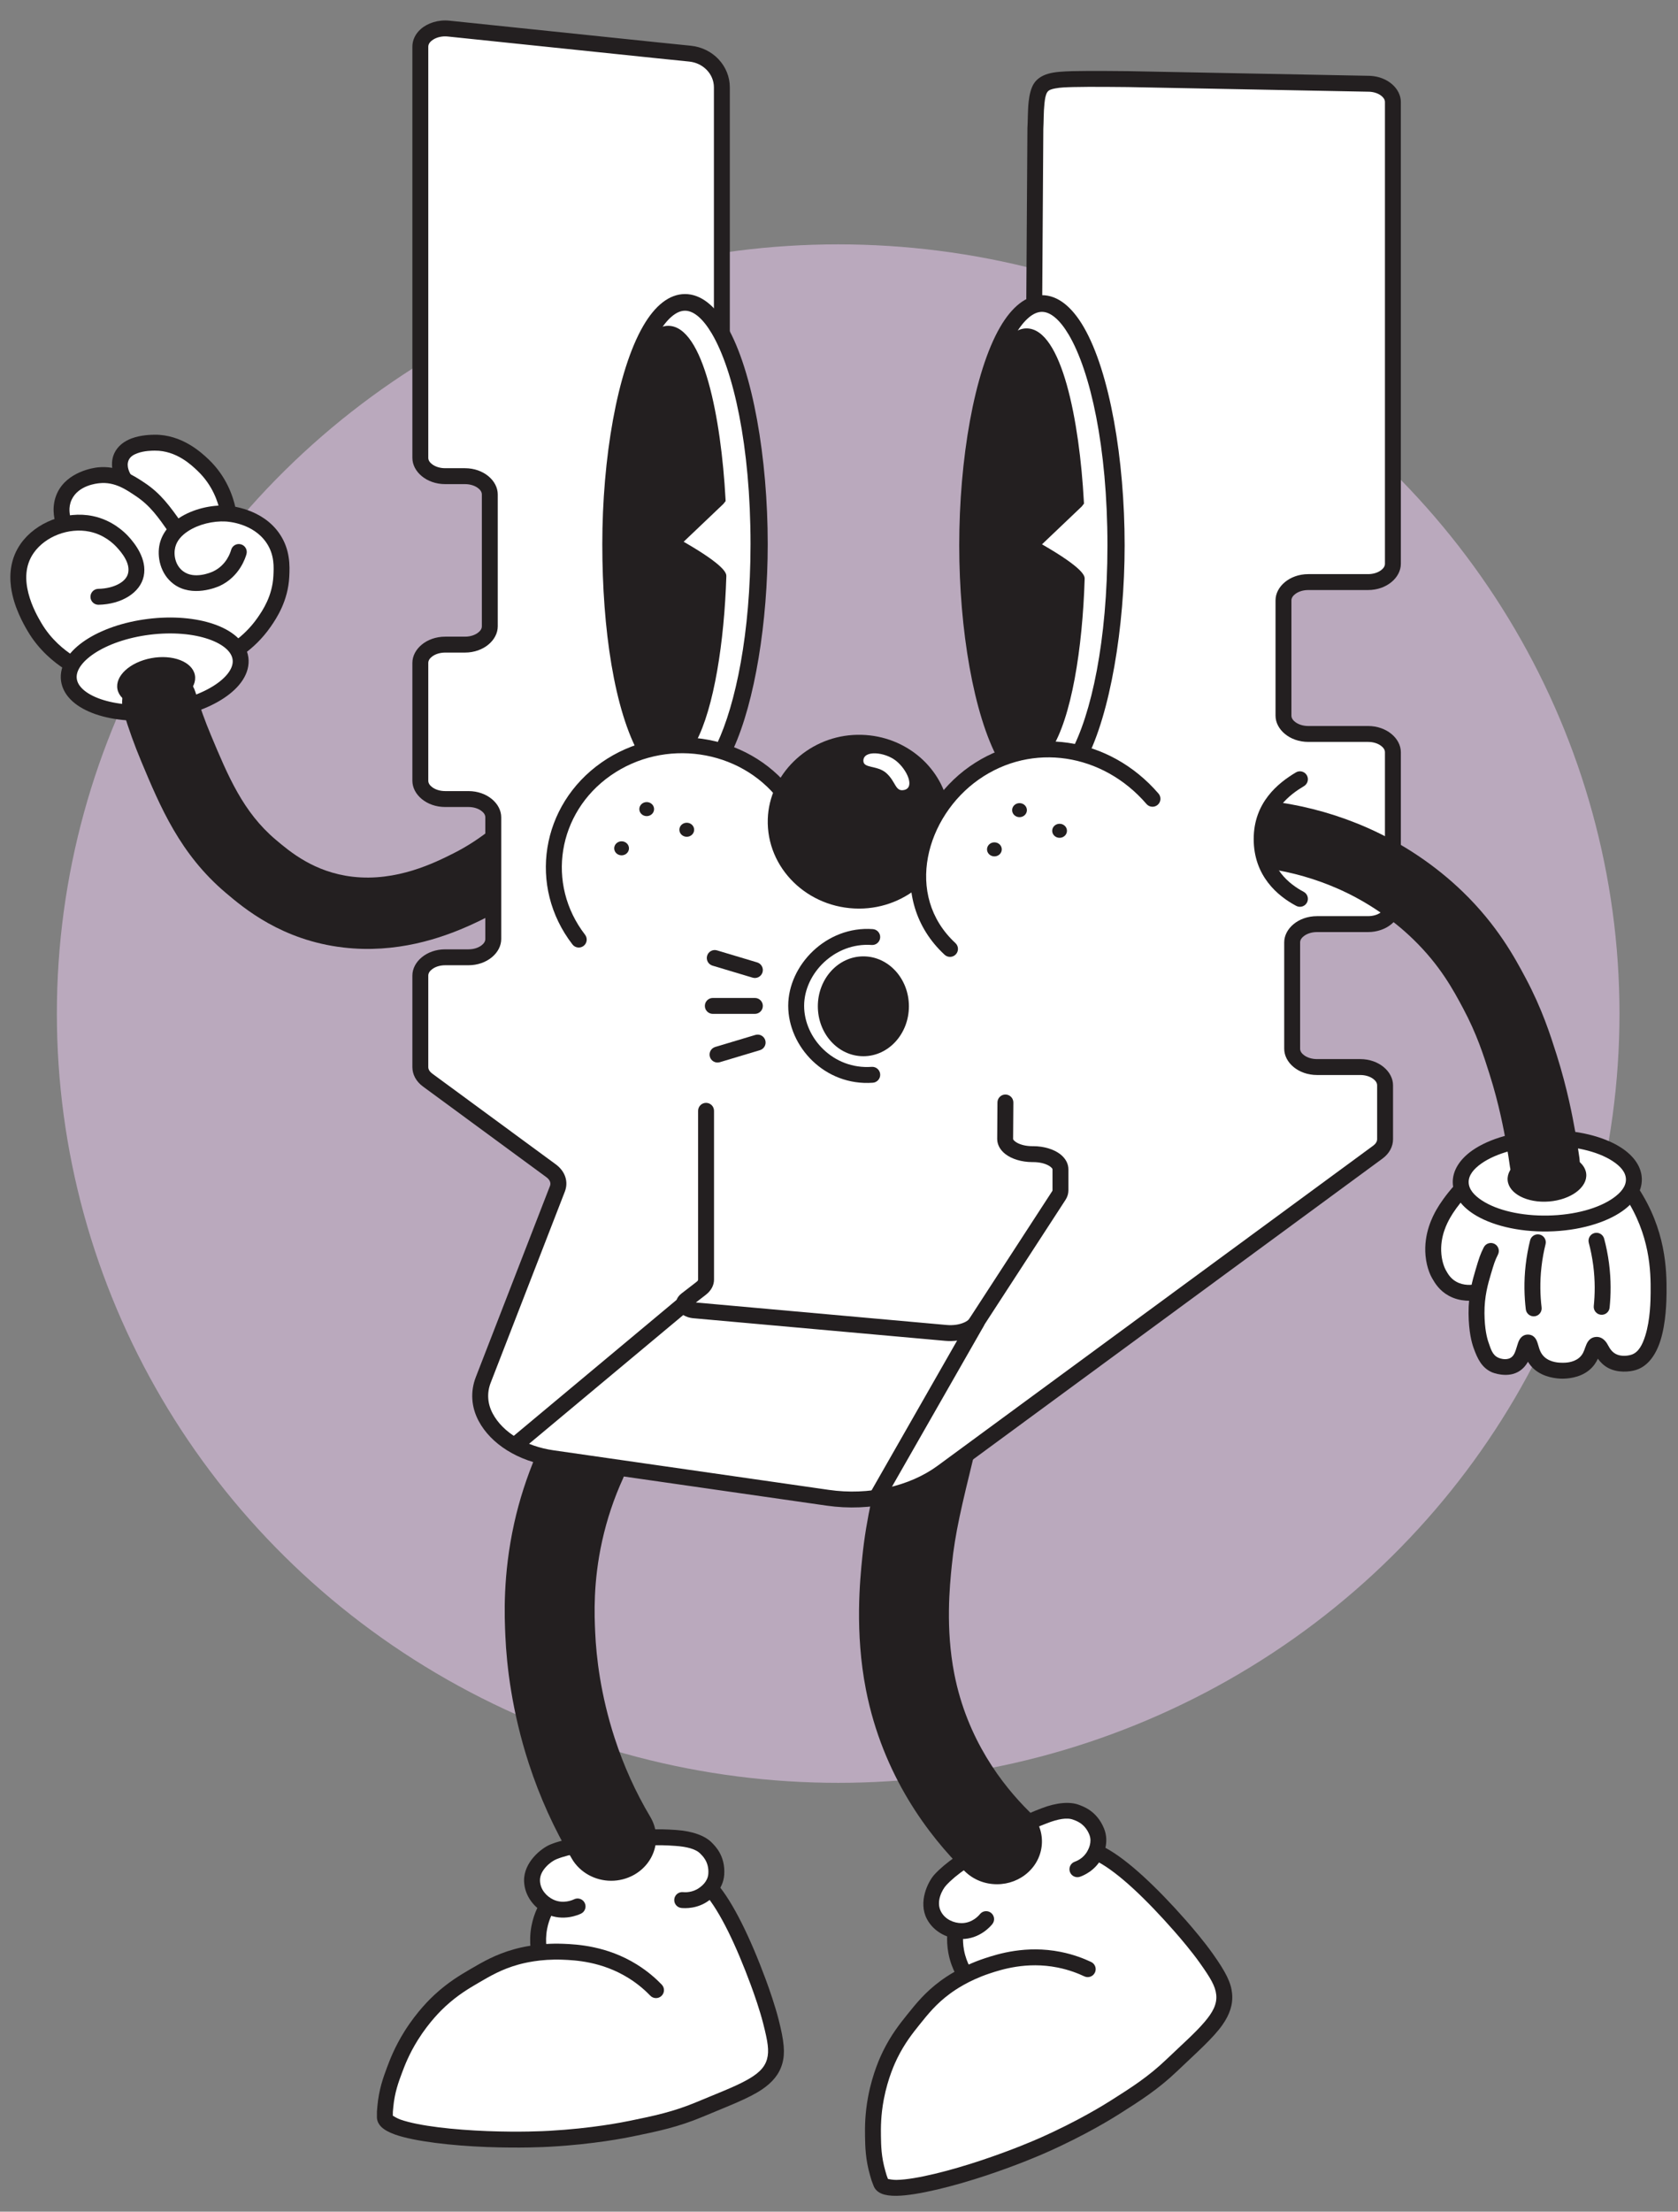 <?xml version="1.0" encoding="UTF-8" standalone="no"?>
<!DOCTYPE svg PUBLIC "-//W3C//DTD SVG 1.1//EN" "http://www.w3.org/Graphics/SVG/1.1/DTD/svg11.dtd">
<svg width="100%" height="100%" viewBox="0 0 879 1158" version="1.1" xmlns="http://www.w3.org/2000/svg" xmlns:xlink="http://www.w3.org/1999/xlink" xml:space="preserve" xmlns:serif="http://www.serif.com/" style="fill-rule:evenodd;clip-rule:evenodd;stroke-miterlimit:10;">
    <rect x="0" y="0" width="879" height="1158" fill="#808080" stroke="none"/>
    <ellipse cx="439.068" cy="530.706" rx="409.278" ry="402.762" style="fill:rgb(186,169,189);"/>
    <g id="White-background" serif:id="White background" transform="matrix(1,0,0,1,-0.441,4.113)">
        <path d="M72.52,371.109C61.61,369.884 37.023,363.323 36.358,352.799C35.694,342.274 36.358,342.122 36.358,342.122C36.358,342.122 8.284,311.501 9.626,299.497C10.967,287.492 13.556,281.817 25.626,275.257C31.982,271.802 36.358,268.778 36.358,268.778C36.358,268.778 32.7,265.74 36.358,254.594C40.017,243.447 53.815,244.604 58.333,245.592C62.852,246.579 62.467,246.508 62.467,246.508C62.467,246.508 62.681,231.728 70.715,229.709C78.75,227.689 95.29,227.786 104.265,236.436C114.517,246.318 121.016,265.271 121.016,265.271C121.016,265.271 136.874,264.845 143.353,278.916C149.634,292.559 149.277,313.629 139.403,323.271C131.015,331.461 126.458,334.766 126.458,334.766C126.458,334.766 133.048,348.934 121.64,355.351C110.232,361.768 96.491,369.03 96.491,369.03C96.491,369.03 82.91,372.276 72.52,371.109Z" style="fill:white;"/>
        <g transform="matrix(0.972,0.237,-0.237,0.972,239.78,-46.522)">
            <path d="M316.589,954.884C309.914,957.541 294.275,965.84 289.051,970.523C275.348,982.809 283.052,996.801 289.347,997.759L291.431,1022.33C291.431,1022.33 264.618,1038.11 250.168,1058.18C235.037,1079.2 232.678,1114.58 235.081,1121.77C236.844,1127.06 236.158,1128.7 241.446,1130.19C246.734,1131.68 320.805,1118.63 341.242,1110.56C366.94,1100.4 420.535,1065.88 423.723,1059.65C426.911,1053.42 427.559,1045.66 424.455,1039.4C421.351,1033.15 389.27,985.934 384.147,980.475C379.024,975.016 373.029,968.951 373.029,968.951C373.029,968.951 378.684,962.28 371.39,953.136C361.771,941.077 331.318,949.02 316.589,954.884Z" style="fill:white;"/>
        </g>
        <path d="M521.325,957.99C508.626,966.26 486.044,979.528 487.801,991.06C490.152,1006.5 498.97,1005.76 498.97,1005.76L504.77,1028.97C504.77,1028.97 485.592,1042.48 473.593,1058.2C458.45,1078.03 455.302,1122.49 459.892,1130.31C464.63,1138.37 463.263,1141.08 467.648,1142.38C472.032,1143.67 554.23,1118.62 574.601,1106.48C599.211,1091.82 638.237,1055.7 639.57,1049.37C640.904,1043.04 642.015,1035.97 638.169,1030.13C634.323,1024.3 601.279,985.219 593.248,979.145C585.217,973.071 574.231,965.058 574.231,965.058C574.231,965.058 581.033,952.526 568.104,946.842C550.453,939.081 529.294,952.8 521.325,957.99Z" style="fill:white;"/>
        <path d="M804.46,591.194C791.393,592.082 762.743,601.773 766.011,615.706C761.419,624.477 746.262,643.704 750.516,656.841C756.455,675.187 773.751,673.408 773.751,673.408C773.751,673.408 769.8,711.49 786.768,712.56C800.657,713.436 801.796,699.738 801.796,699.738C801.796,699.738 805.235,713.902 818.762,713.643C832.419,713.382 837.951,701.25 837.951,701.25C837.951,701.25 842.897,711.824 854.437,709.96C865.976,708.097 869.711,685.965 870.318,679.328C870.926,672.69 866.31,632.618 860.339,627.021C854.368,621.425 853.639,620.534 853.639,620.534C853.639,620.534 860.603,615.57 855.43,609.173C850.258,602.775 844.794,588.452 804.46,591.194Z" style="fill:white;"/>
        <path d="M359.185,154.134C366.998,153.705 396.613,172.4 398.452,278.512C399.761,354.043 377.008,390.635 377.008,390.635C377.008,390.635 372.756,386.148 359.185,386.36C345.614,386.573 338.295,387.808 338.295,387.808C338.295,387.808 317.932,339.495 323.176,271.334C328.42,203.173 337.358,155.332 359.185,154.134Z" style="fill:white;"/>
        <g transform="matrix(1,0,0,1,186.477,0)">
            <path d="M359.185,154.134C366.998,153.705 396.613,172.4 398.452,278.512C399.761,354.043 377.008,390.635 377.008,390.635C377.008,390.635 372.756,386.148 359.185,386.36C345.614,386.573 338.295,387.808 338.295,387.808C338.295,387.808 317.932,339.495 323.176,271.334C328.42,203.173 337.358,155.332 359.185,154.134Z" style="fill:white;"/>
        </g>
        <path d="M378.473,166.916C378.473,166.916 378.997,48.627 378.13,43.146C377.263,37.665 375.724,25.378 366.198,24.391C356.671,23.404 248.104,12.307 240.616,11.441C233.129,10.575 222.924,9.081 221.432,23.512C219.941,37.943 221.87,229.969 221.662,232.155C221.454,234.341 220.229,242.955 228.625,244.881C237.021,246.806 243.536,244.909 247.805,246.47C252.073,248.032 256.309,249.308 256.517,256.278C256.725,263.247 259.818,317.361 257.944,323.121C256.07,328.881 252.996,333.073 248.07,333.385C243.144,333.697 236.62,332.859 231.972,333.917C227.324,334.975 222.934,336.013 221.893,341.321C220.852,346.629 221.856,397.559 222.065,403.318C222.273,409.077 226.901,413.602 231.546,414.745C236.191,415.889 244.422,414.078 248.759,415.119C253.096,416.16 258.191,417.777 259.075,423.458C259.959,429.139 260.852,482.162 259.169,486.359C257.486,490.556 258.527,496.691 252.629,496.378C246.73,496.066 239.266,494.241 233.818,496.548C228.37,498.856 221.868,499.871 221.73,506.108C221.592,512.344 219.37,549.094 220.74,554.817C222.111,560.541 227.649,563.6 230.876,566.203C234.104,568.805 285.13,604.248 287.678,608.651C290.227,613.053 294.123,613.883 290.413,623.104C286.704,632.324 253.74,716.008 252.682,721.178C251.624,726.348 249.946,749.291 274.366,756.04C298.787,762.789 425.455,777.58 435.027,779.627C444.599,781.673 470.322,781.809 487.007,770.757C503.692,759.706 713.657,606.601 719.744,601.503C725.83,596.404 727.043,595.683 726.297,590.863C725.551,586.043 725.585,567.81 725.585,563.438C725.585,559.067 724.766,554.753 716.874,554.319C708.983,553.886 697.181,554.71 692.846,554.277C688.51,553.843 678.542,553.065 678.524,547.106C678.507,541.147 677.448,495.612 678.402,490.241C679.356,484.87 683.877,479.951 689.244,479.31C694.61,478.67 714.687,478.967 719.576,478.308C724.465,477.649 730.194,473.644 730.732,468.653C731.269,463.661 729.266,398.693 730.029,392.914C730.792,387.134 727.779,382.69 722.887,381.84C717.996,380.99 693.854,380.84 688.066,380.302C682.278,379.765 673.773,377.618 674.085,372.003C674.397,366.389 672.561,318.949 673.566,312.189C674.572,305.429 679.47,301.801 684.362,300.968C689.253,300.135 711.894,300.917 717.399,300.813C722.904,300.709 730.366,296.905 730.124,291.117C729.881,285.33 729.645,60.298 729.645,53.573C729.645,46.849 730.809,41.811 719.799,40.721C708.789,39.631 571.953,35.892 561.737,36.863C551.521,37.834 544.974,42.33 542.498,49.811C540.021,57.292 543.495,138.899 542.766,145.458C542.037,152.017 526.853,564.557 526.615,578.154C526.378,591.751 528.122,589.49 527.357,592.157C526.592,594.825 530.899,597.54 533.828,598.976C536.756,600.412 541.971,600.48 545.664,601.636C549.358,602.792 554.61,603.925 554.889,608.339C555.168,612.753 556.665,617.846 555.181,619.918C553.698,621.989 523.681,678.156 515.552,686.118C507.423,694.079 506.775,693.142 496.876,692.373C486.978,691.604 381.974,682.755 372.983,681.265C363.992,679.774 353.2,679.08 360.56,674.318C367.92,669.555 372.289,669.821 372.098,661.798C371.906,653.775 373.059,584.419 371.547,578.154C370.034,571.89 377.961,187.223 378.473,166.916Z" style="fill:white;"/>
        <g transform="matrix(1.137,0,0,1.137,-70.535,-66.073)">
            <circle cx="379.038" cy="458.548" r="62.732" style="fill:white;"/>
        </g>
        <g transform="matrix(1.137,0,0,1.137,119.353,-61.388)">
            <circle cx="379.038" cy="458.548" r="62.732" style="fill:white;"/>
        </g>
        <g transform="matrix(1,0,0,1.557,0,-237.193)">
            <path d="M580.836,425.999L319.336,425.999L319.336,578.154C397.604,631.076 485.305,627.895 580.836,578.154L580.836,425.999Z" style="fill:white;"/>
        </g>
    </g>
    <g id="Hangerman" transform="matrix(4.167,0,0,4.167,-837.936,-1068.18)">
        <g transform="matrix(0,-1,-1,0,279.229,362.008)">
            <path d="M-0.928,-0.928C-1.415,-0.928 -1.809,-0.513 -1.809,-0C-1.809,0.511 -1.415,0.928 -0.928,0.928C-0.44,0.928 -0.045,0.511 -0.045,-0C-0.045,-0.513 -0.44,-0.928 -0.928,-0.928" style="fill:rgb(35,31,32);fill-rule:nonzero;"/>
        </g>
        <g transform="matrix(0,-1,-1,0,287.422,359.675)">
            <path d="M-0.928,-0.928C-1.415,-0.928 -1.809,-0.513 -1.809,-0C-1.809,0.513 -1.415,0.928 -0.928,0.928C-0.44,0.928 -0.045,0.513 -0.045,-0C-0.045,-0.513 -0.44,-0.928 -0.928,-0.928" style="fill:rgb(35,31,32);fill-rule:nonzero;"/>
        </g>
        <g transform="matrix(0,-1,-1,0,282.386,357.08)">
            <path d="M-0.928,-0.928C-1.415,-0.928 -1.809,-0.513 -1.809,-0C-1.809,0.513 -1.415,0.928 -0.928,0.928C-0.44,0.928 -0.045,0.513 -0.045,-0C-0.045,-0.513 -0.44,-0.928 -0.928,-0.928" style="fill:rgb(35,31,32);fill-rule:nonzero;"/>
        </g>
        <g transform="matrix(0,-1,-1,0,326.096,362.139)">
            <path d="M-0.928,-0.928C-1.415,-0.928 -1.809,-0.513 -1.809,-0C-1.809,0.511 -1.415,0.928 -0.928,0.928C-0.44,0.928 -0.045,0.511 -0.045,-0C-0.045,-0.513 -0.44,-0.928 -0.928,-0.928" style="fill:rgb(35,31,32);fill-rule:nonzero;"/>
        </g>
        <g transform="matrix(0,-1,-1,0,334.289,359.806)">
            <path d="M-0.928,-0.928C-1.415,-0.928 -1.809,-0.513 -1.809,-0C-1.809,0.513 -1.415,0.928 -0.928,0.928C-0.44,0.928 -0.045,0.513 -0.045,-0C-0.045,-0.513 -0.44,-0.928 -0.928,-0.928" style="fill:rgb(35,31,32);fill-rule:nonzero;"/>
        </g>
        <g transform="matrix(0,-1,-1,0,329.253,357.211)">
            <path d="M-0.928,-0.928C-1.415,-0.928 -1.809,-0.513 -1.809,-0C-1.809,0.513 -1.415,0.928 -0.928,0.928C-0.44,0.928 -0.045,0.513 -0.045,-0C-0.045,-0.513 -0.44,-0.928 -0.928,-0.928" style="fill:rgb(35,31,32);fill-rule:nonzero;"/>
        </g>
        <g transform="matrix(1,0,0,1,263.166,346.573)">
            <path d="M0,22.644C0.004,21.724 -0.102,15.273 -0.109,13.76C-1.642,15.002 -3.293,16.099 -5.067,16.99C-7.383,18.155 -12.214,20.581 -17.766,19.93C-22.584,19.366 -25.623,16.794 -27.439,15.258C-31.518,11.806 -33.398,7.315 -35.575,2.113C-36.305,0.37 -36.95,-1.421 -37.491,-3.21C-38.21,-5.589 -40.819,-6.963 -43.318,-6.278C-45.832,-5.593 -47.261,-3.112 -46.542,-0.734C-45.916,1.339 -45.169,3.414 -44.324,5.43C-41.925,11.164 -39.443,17.093 -33.698,21.954C-31.41,23.89 -26.651,27.919 -18.917,28.825C-12.249,29.607 -6.599,27.653 -3.065,26.067C-2.1,25.634 -1.293,25.229 -0.666,24.914C-0.429,24.795 -0.203,24.657 0.025,24.523C-0.025,23.892 -0.002,23.172 0,22.644" style="fill:rgb(35,31,32);fill-rule:nonzero;"/>
        </g>
        <g transform="matrix(1,0,0,1,209.715,321.546)">
            <path d="M0.546,17.167C-0.529,16.467 -2.198,15.174 -3.434,13.065C-3.782,12.472 -4.622,11.049 -5.059,9.328C-5.46,7.748 -5.531,5.891 -4.384,4.263C-2.924,2.188 0.025,1.058 2.631,1.598C4.499,1.985 5.659,3.135 6.03,3.535C6.337,3.867 6.795,4.38 7.132,5.009C7.41,5.528 7.617,6.136 7.484,6.782C7.363,7.367 6.93,7.814 6.355,8.141C5.643,8.547 4.716,8.765 3.724,8.786C3.172,8.798 2.734,9.255 2.745,9.807C2.757,10.359 3.214,10.797 3.766,10.786C6.638,10.726 9.007,9.288 9.442,7.188C9.885,5.045 8.339,3.086 7.497,2.176L7.497,2.175C7.01,1.652 5.486,0.147 3.037,-0.36C-0.331,-1.058 -4.132,0.43 -6.02,3.111C-7.246,4.854 -7.478,6.784 -7.241,8.57C-6.909,11.068 -5.638,13.261 -5.16,14.077C-3.724,16.524 -1.793,18.029 -0.546,18.843C-0.084,19.144 0.536,19.014 0.838,18.551C1.139,18.089 1.009,17.469 0.546,17.167Z" style="fill:rgb(35,31,32);"/>
        </g>
        <g transform="matrix(0.787,0.617,0.617,-0.787,208.946,316.991)">
            <path d="M3.572,-2.88C3.262,-2.659 2.473,-2.049 2.224,-0.972C1.776,0.979 3.449,2.573 3.689,2.807C5.095,4.173 6.888,4.254 8.29,4.362C10.47,4.53 12.123,4.012 14.412,3.324C14.941,3.165 15.499,3.466 15.658,3.994C15.816,4.523 15.516,5.081 14.988,5.24C12.428,6.008 10.573,6.544 8.137,6.356L8.136,6.356C6.342,6.218 4.093,5.989 2.296,4.241C1.938,3.894 -0.39,1.472 0.275,-1.421L0.276,-1.422C0.676,-3.153 1.914,-4.155 2.413,-4.51C2.863,-4.83 3.488,-4.724 3.808,-4.274C4.127,-3.824 4.022,-3.2 3.572,-2.88Z" style="fill:rgb(35,31,32);"/>
        </g>
        <g transform="matrix(0.766,0.643,0.643,-0.766,217.851,312.541)">
            <path d="M2.031,-2.868C1.794,-2.78 0.817,-2.456 0.585,-1.598C0.458,-1.127 0.634,-0.668 0.865,-0.262C1.331,0.559 2.087,1.192 2.335,1.405C4.417,3.187 7.097,2.98 8.082,2.92C10.721,2.757 12.579,1.554 13.466,0.874C13.904,0.538 14.532,0.621 14.868,1.059C15.204,1.497 15.121,2.126 14.683,2.461C13.616,3.279 11.379,4.72 8.205,4.916L8.204,4.916C6.971,4.991 3.642,5.155 1.034,2.924C0.709,2.645 -0.263,1.801 -0.874,0.726C-1.361,-0.132 -1.614,-1.123 -1.346,-2.118L-1.346,-2.119C-0.894,-3.793 0.876,-4.573 1.337,-4.744C1.855,-4.935 2.431,-4.67 2.622,-4.152C2.813,-3.635 2.548,-3.059 2.031,-2.868Z" style="fill:rgb(35,31,32);"/>
        </g>
        <g transform="matrix(1,0,0,1,231.109,332.606)">
            <path d="M-0.963,-7.174C-1.039,-6.901 -1.526,-5.262 -3.233,-4.46C-3.349,-4.406 -3.95,-4.135 -4.723,-4.025C-5.417,-3.927 -6.271,-3.946 -6.994,-4.481C-7.991,-5.219 -8.225,-6.537 -7.994,-7.491C-7.79,-8.336 -7.171,-9.005 -6.385,-9.519C-5.043,-10.398 -3.208,-10.823 -1.64,-10.737L-1.639,-10.736C-1.343,-10.721 1.804,-10.521 3.474,-8.062C4.514,-6.531 4.398,-4.942 4.346,-3.891C4.219,-1.355 2.993,0.437 2.375,1.33C1.422,2.708 0.357,3.634 -0.385,4.196C-0.825,4.529 -0.912,5.156 -0.579,5.596C-0.246,6.036 0.381,6.123 0.821,5.79C1.681,5.14 2.916,4.064 4.019,2.468C4.759,1.399 6.191,-0.757 6.344,-3.791C6.412,-5.156 6.478,-7.199 5.128,-9.186C2.945,-12.402 -1.144,-12.713 -1.532,-12.734C-3.498,-12.842 -5.797,-12.295 -7.481,-11.193C-8.713,-10.386 -9.618,-9.286 -9.938,-7.961C-10.329,-6.343 -9.875,-4.125 -8.184,-2.873C-5.855,-1.15 -2.717,-2.493 -2.383,-2.65C0.128,-3.83 0.851,-6.235 0.963,-6.636C1.112,-7.168 0.8,-7.72 0.269,-7.868C-0.263,-8.017 -0.815,-7.705 -0.963,-7.174Z" style="fill:rgb(35,31,32);"/>
        </g>
        <g transform="matrix(-0.124,-0.992,-0.992,0.124,217.859,329.89)">
            <path d="M-10.786,-12.22C-13.753,-12.258 -16.157,-7.422 -16.158,-1.419C-16.158,4.585 -13.752,9.483 -10.786,9.521C-7.82,9.559 -5.415,4.723 -5.415,-1.28C-5.415,-7.285 -7.82,-12.182 -10.786,-12.22Z" style="fill:none;fill-rule:nonzero;stroke:rgb(35,31,32);stroke-width:2px;"/>
        </g>
        <g transform="matrix(1,0,0,1,364.506,369.283)">
            <path d="M-0.512,-15.885C-2.73,-14.562 -5.814,-12.121 -5.814,-7.513C-5.814,-2.883 -2.806,-0.355 -0.468,0.884C0.02,1.142 0.625,0.956 0.884,0.468C1.142,-0.02 0.956,-0.625 0.468,-0.884C-1.386,-1.865 -3.814,-3.843 -3.814,-7.513C-3.814,-11.203 -1.264,-13.108 0.512,-14.167C0.986,-14.45 1.142,-15.064 0.859,-15.538C0.576,-16.012 -0.038,-16.168 -0.512,-15.885Z" style="fill:rgb(35,31,32);"/>
        </g>
        <g transform="matrix(1,0,0,1,384.684,418.948)">
            <path d="M-0.746,-13.684C-1.865,-12.429 -2.622,-11.31 -3.022,-10.601C-3.464,-9.821 -4.652,-7.625 -4.389,-4.819C-4.233,-3.173 -3.668,-2.177 -3.543,-1.96C-3.203,-1.368 -2.65,-0.446 -1.486,0.197C0.012,1.025 1.572,0.846 2.112,0.754C2.656,0.662 3.023,0.145 2.931,-0.399C2.839,-0.943 2.322,-1.31 1.778,-1.218C1.434,-1.16 0.436,-1.025 -0.518,-1.553C-1.262,-1.964 -1.591,-2.576 -1.808,-2.956L-1.809,-2.957C-1.898,-3.113 -2.286,-3.829 -2.397,-5.007C-2.608,-7.247 -1.634,-8.994 -1.282,-9.616L-1.282,-9.617C-0.926,-10.247 -0.248,-11.237 0.746,-12.352C1.114,-12.764 1.078,-13.397 0.666,-13.764C0.254,-14.132 -0.379,-14.096 -0.746,-13.684Z" style="fill:rgb(35,31,32);"/>
        </g>
        <g transform="matrix(1,0,0,1,388.507,421.171)">
            <path d="M4.661,6.276C4.855,6.595 5.106,6.91 5.434,7.2C6.659,8.283 8.366,8.406 9.015,8.402C9.449,8.4 11.112,8.362 12.358,7.331C12.901,6.882 13.23,6.372 13.453,5.893C13.763,6.322 14.172,6.75 14.757,7.061C15.937,7.687 17.425,7.564 18.253,7.304C19.752,6.834 20.751,5.394 21.312,3.627C22.028,1.376 22.074,-1.369 22.084,-2.375C22.111,-5.333 21.992,-10.31 18.504,-15.602C18.2,-16.063 17.579,-16.191 17.119,-15.887C16.658,-15.583 16.53,-14.962 16.834,-14.502C20.026,-9.66 20.109,-5.099 20.084,-2.393C20.076,-1.487 20.052,0.991 19.406,3.022C19.06,4.111 18.579,5.106 17.655,5.396C17.191,5.542 16.355,5.645 15.695,5.295C15,4.925 14.781,4.224 14.53,3.87C14.145,3.331 13.691,3.123 13.207,3.159C12.785,3.19 12.451,3.382 12.19,3.764C12.069,3.942 11.961,4.198 11.851,4.507C11.722,4.872 11.574,5.385 11.084,5.789C10.314,6.426 9.271,6.4 9.003,6.402C8.6,6.404 7.521,6.375 6.758,5.702C6.261,5.262 6.103,4.701 5.987,4.302C5.901,4.005 5.827,3.759 5.747,3.594C5.484,3.05 5.083,2.865 4.663,2.861C4.242,2.857 3.792,3.056 3.511,3.669C3.397,3.916 3.298,4.322 3.148,4.762C3.017,5.142 2.856,5.596 2.422,5.815C1.77,6.143 0.991,5.791 0.957,5.776C0.181,5.444 -0.004,4.663 -0.292,3.856C-0.477,3.34 -0.79,2.172 -0.805,0.171C-0.819,-1.94 -0.352,-3.54 -0.016,-4.67C0.399,-6.071 0.501,-6.412 0.895,-7.2C1.141,-7.694 0.941,-8.295 0.447,-8.542C-0.047,-8.788 -0.648,-8.588 -0.895,-8.094C-1.339,-7.204 -1.465,-6.821 -1.934,-5.239C-2.31,-3.974 -2.821,-2.18 -2.805,0.185C-2.788,2.546 -2.393,3.92 -2.176,4.529C-1.688,5.894 -1.144,7.052 0.171,7.615L0.172,7.616C0.247,7.647 1.922,8.307 3.322,7.601C3.938,7.29 4.363,6.808 4.661,6.276Z" style="fill:rgb(35,31,32);"/>
        </g>
        <g transform="matrix(1,0,0,1,394.411,420.742)">
            <path d="M-0.971,-8.546C-1.203,-7.609 -1.401,-6.577 -1.529,-5.456C-1.77,-3.35 -1.701,-1.463 -1.512,0.119C-1.447,0.667 -0.948,1.058 -0.4,0.993C0.148,0.928 0.539,0.429 0.474,-0.119C0.301,-1.569 0.238,-3.298 0.459,-5.229L0.459,-5.23C0.575,-6.258 0.757,-7.205 0.971,-8.064C1.104,-8.6 0.777,-9.143 0.241,-9.276C-0.295,-9.409 -0.838,-9.082 -0.971,-8.546Z" style="fill:rgb(35,31,32);"/>
        </g>
        <g transform="matrix(1,0,0,1,401.783,420.547)">
            <path d="M-0.967,-8.048C-0.739,-7.189 -0.542,-6.242 -0.408,-5.214C-0.156,-3.283 -0.19,-1.554 -0.34,-0.103C-0.397,0.446 0.003,0.938 0.552,0.995C1.101,1.052 1.593,0.652 1.65,0.103C1.814,-1.48 1.85,-3.367 1.576,-5.472C1.43,-6.592 1.215,-7.625 0.967,-8.56C0.825,-9.094 0.277,-9.412 -0.256,-9.271C-0.79,-9.129 -1.108,-8.581 -0.967,-8.048Z" style="fill:rgb(35,31,32);"/>
        </g>
        <g transform="matrix(1,0,0,1,399.643,361.812)">
            <path d="M0,40.052C-0.12,39.193 -0.298,38.012 -0.551,36.607C-0.834,35.037 -1.502,31.362 -2.882,27.017C-3.648,24.605 -4.694,21.302 -6.774,17.406C-8.086,14.945 -10.285,10.826 -14.661,6.593C-18.074,3.289 -22.202,0.515 -26.596,-1.43C-30.156,-3.008 -33.948,-4.099 -37.862,-4.672C-38.581,-4.776 -39.839,-3.267 -40.017,-0.723C-40.231,2.336 -39.315,3.652 -39.193,3.669C-36.096,4.123 -33.103,4.985 -30.291,6.23C-26.844,7.757 -23.602,9.936 -20.92,12.53C-17.506,15.833 -15.836,18.962 -14.616,21.248C-12.895,24.474 -12.054,27.128 -11.311,29.471C-10.087,33.32 -9.487,36.637 -9.231,38.049C-9,39.317 -8.84,40.388 -8.733,41.165C-8.437,43.286 -6.547,44.828 -4.372,44.828C-4.179,44.828 -3.983,44.816 -3.785,44.791C-1.375,44.483 0.32,42.362 0,40.052" style="fill:rgb(35,31,32);fill-rule:nonzero;"/>
        </g>
        <g transform="matrix(-0.019,-1,-1,0.019,395.191,393.837)">
            <path d="M-10.877,-12.088C-9.4,-12.088 -7.985,-11.191 -6.878,-9.544C-5.46,-7.436 -4.51,-4.039 -4.51,-0.203C-4.51,3.633 -5.46,7.03 -6.878,9.138C-7.985,10.785 -9.4,11.682 -10.877,11.682C-12.354,11.682 -13.769,10.785 -14.876,9.138C-16.294,7.03 -17.244,3.633 -17.244,-0.203C-17.244,-4.039 -16.294,-7.436 -14.876,-9.544C-13.769,-11.191 -12.354,-12.088 -10.877,-12.088ZM-10.877,-10.088C-11.771,-10.088 -12.546,-9.425 -13.216,-8.428C-14.463,-6.575 -15.244,-3.576 -15.244,-0.203C-15.244,3.17 -14.463,6.169 -13.216,8.022C-12.546,9.019 -11.771,9.682 -10.877,9.682C-9.983,9.682 -9.208,9.019 -8.538,8.022C-7.291,6.169 -6.51,3.17 -6.51,-0.203C-6.51,-3.576 -7.291,-6.575 -8.538,-8.428C-9.208,-9.425 -9.983,-10.088 -10.877,-10.088Z" style="fill:rgb(35,31,32);"/>
        </g>
        <g transform="matrix(-0.081,-0.997,-0.997,0.081,394.756,399.363)">
            <path d="M-4.938,-5.356C-6.633,-5.37 -8.007,-3.164 -8.006,-0.428C-8.007,2.308 -6.633,4.538 -4.938,4.552C-3.244,4.567 -1.87,2.361 -1.87,-0.375C-1.87,-3.112 -3.243,-5.342 -4.938,-5.356" style="fill:rgb(35,31,32);fill-rule:nonzero;"/>
        </g>
        <g transform="matrix(1,0,0,1,335.946,293.929)">
            <path d="M-43.111,4.329L-43.111,-26.608C-43.111,-29.287 -45.211,-31.555 -48.011,-31.84L-52.216,-32.269L-78.351,-34.987C-79.787,-35.136 -81.124,-34.679 -81.97,-33.926C-82.637,-33.333 -83.017,-32.56 -83.017,-31.72L-83.017,19.949C-83.017,21.674 -81.243,23.244 -78.892,23.244L-76.409,23.244C-75.779,23.244 -75.204,23.419 -74.791,23.722C-74.5,23.936 -74.284,24.212 -74.284,24.539L-74.284,41.116C-74.284,41.443 -74.5,41.718 -74.792,41.932C-75.205,42.236 -75.779,42.411 -76.409,42.411L-78.892,42.411C-81.243,42.411 -83.017,43.979 -83.017,45.706L-83.017,60.519C-83.017,62.244 -81.243,63.814 -78.892,63.814L-75.972,63.814C-75.342,63.814 -74.767,63.989 -74.354,64.292C-74.063,64.506 -73.847,64.782 -73.847,65.109L-73.847,80.403C-73.847,80.73 -74.063,81.005 -74.355,81.219C-74.768,81.523 -75.342,81.698 -75.972,81.698L-78.892,81.698C-81.243,81.698 -83.017,83.266 -83.017,84.993L-83.017,96.5C-83.017,97.404 -82.564,98.291 -81.694,98.929L-66.17,110.33C-65.775,110.621 -65.561,111.02 -65.715,111.415L-75.04,135.441C-75.745,137.258 -75.625,139.195 -74.689,140.955C-73.147,143.858 -69.718,146.027 -65.556,146.626L-30.925,151.6C-25.426,152.389 -19.756,151.099 -15.792,148.189L38.939,107.989C39.808,107.351 40.263,106.464 40.263,105.56L40.263,98.784C40.263,97.057 38.488,95.489 36.138,95.489L30.707,95.489C30.076,95.489 29.502,95.314 29.089,95.01C28.797,94.796 28.582,94.521 28.582,94.194L28.582,80.824C28.582,80.497 28.797,80.221 29.089,80.007C29.502,79.704 30.076,79.529 30.707,79.529L37.12,79.529C39.47,79.529 41.245,77.959 41.245,76.234L41.245,56.931C41.245,55.204 39.47,53.636 37.12,53.636L29.615,53.636C28.984,53.636 28.41,53.461 27.997,53.157C27.705,52.943 27.49,52.668 27.49,52.341L27.49,37.848C27.49,37.521 27.705,37.245 27.997,37.031C28.41,36.728 28.984,36.553 29.615,36.553L37.12,36.553C39.47,36.553 41.245,34.984 41.245,33.258L41.245,-24.769C41.245,-26.417 39.638,-27.938 37.4,-28.057L37.383,-28.058C37.366,-28.058 6.984,-28.646 6.984,-28.646C6.981,-28.646 2.043,-28.705 -0.029,-28.646C-1.147,-28.614 -2.257,-28.567 -3.12,-28.31C-3.898,-28.078 -4.505,-27.678 -4.887,-27.086C-5.235,-26.545 -5.448,-25.719 -5.547,-24.798C-5.668,-23.668 -5.64,-22.38 -5.698,-21.506L-5.7,-21.476L-5.84,-0.007C-5.844,0.545 -5.398,0.996 -4.847,1C-4.295,1.004 -3.844,0.558 -3.84,0.007L-3.7,-21.405C-3.647,-22.257 -3.675,-23.496 -3.558,-24.584C-3.497,-25.15 -3.419,-25.671 -3.205,-26.003C-3.016,-26.296 -2.643,-26.389 -2.224,-26.473C-1.557,-26.607 -0.766,-26.624 0.028,-26.647C2.032,-26.704 6.745,-26.649 6.95,-26.646C6.953,-26.646 37.309,-26.059 37.309,-26.059C37.894,-26.025 38.416,-25.842 38.789,-25.548C39.053,-25.338 39.245,-25.075 39.245,-24.769L39.245,33.258C39.245,33.585 39.029,33.86 38.738,34.075C38.325,34.378 37.75,34.553 37.12,34.553L29.615,34.553C27.264,34.553 25.49,36.123 25.49,37.848L25.49,52.341C25.49,54.066 27.264,55.636 29.615,55.636L37.12,55.636C37.75,55.636 38.325,55.811 38.738,56.114C39.029,56.328 39.245,56.604 39.245,56.931L39.245,76.234C39.245,76.561 39.029,76.836 38.737,77.05C38.324,77.354 37.75,77.529 37.12,77.529L30.707,77.529C28.356,77.529 26.582,79.097 26.582,80.824L26.582,94.194C26.582,95.919 28.356,97.489 30.707,97.489L36.138,97.489C36.768,97.489 37.343,97.664 37.756,97.967C38.047,98.181 38.263,98.457 38.263,98.784L38.263,105.56C38.263,105.874 38.057,106.155 37.755,106.377L-16.976,146.577C-20.553,149.203 -25.678,150.332 -30.641,149.62L-65.271,144.646C-68.734,144.148 -71.64,142.432 -72.923,140.017L-72.923,140.016C-73.577,138.787 -73.668,137.434 -73.175,136.165L-63.85,112.139C-63.381,110.93 -63.776,109.608 -64.985,108.719L-80.511,97.317C-80.813,97.095 -81.017,96.814 -81.017,96.5L-81.017,84.993C-81.017,84.666 -80.802,84.39 -80.51,84.176C-80.097,83.873 -79.523,83.698 -78.892,83.698L-75.972,83.698C-73.622,83.698 -71.847,82.128 -71.847,80.403L-71.847,65.109C-71.847,63.382 -73.622,61.814 -75.972,61.814L-78.892,61.814C-79.523,61.814 -80.097,61.639 -80.51,61.335C-80.802,61.121 -81.017,60.846 -81.017,60.519L-81.017,45.706C-81.017,45.379 -80.802,45.103 -80.51,44.889C-80.097,44.586 -79.523,44.411 -78.892,44.411L-76.409,44.411C-74.059,44.411 -72.284,42.841 -72.284,41.116L-72.284,24.539C-72.284,22.812 -74.059,21.244 -76.409,21.244L-78.892,21.244C-79.523,21.244 -80.097,21.069 -80.51,20.765C-80.802,20.551 -81.017,20.276 -81.017,19.949L-81.017,-31.72C-81.017,-32.09 -80.751,-32.388 -80.404,-32.61C-79.918,-32.92 -79.255,-33.07 -78.558,-32.998L-52.421,-30.279C-52.42,-30.279 -48.214,-29.85 -48.214,-29.85C-46.461,-29.672 -45.111,-28.285 -45.111,-26.608L-45.111,4.329C-45.111,4.881 -44.663,5.329 -44.111,5.329C-43.559,5.329 -43.111,4.881 -43.111,4.329Z" style="fill:rgb(35,31,32);"/>
        </g>
        <g transform="matrix(1,0,0,1,327.479,423.97)">
            <path d="M-38.911,-3.969L-37.67,-4.928C-36.961,-5.475 -36.631,-6.163 -36.631,-6.84L-36.631,-28.053C-36.631,-28.605 -37.079,-29.053 -37.631,-29.053C-38.183,-29.053 -38.631,-28.605 -38.631,-28.053L-38.631,-6.84C-38.631,-6.709 -38.755,-6.616 -38.892,-6.51L-40.721,-5.099C-41.422,-4.557 -41.517,-3.891 -41.308,-3.312C-41.102,-2.74 -40.387,-2.094 -39.219,-1.989L-7.555,0.85C-5.512,1.034 -3.569,0.249 -2.863,-0.837L7.553,-16.86C7.802,-17.242 7.921,-17.65 7.921,-18.058L7.921,-20.696C7.921,-21.405 7.563,-22.091 6.866,-22.622C6.104,-23.202 4.882,-23.609 3.494,-23.609L3.494,-23.608L3.473,-23.609C3.445,-23.609 3.419,-23.606 3.395,-23.601L3.395,-23.609C2.64,-23.609 1.954,-23.766 1.459,-24.043C1.31,-24.126 1.181,-24.218 1.083,-24.324C1.026,-24.385 0.971,-24.443 0.968,-24.516C0.968,-24.521 1,-29.094 1,-29.094C1.004,-29.646 0.559,-30.097 0.007,-30.101C-0.545,-30.105 -0.996,-29.66 -1,-29.108L-1.032,-24.522C-1.032,-23.813 -0.674,-23.128 0.023,-22.597C0.785,-22.016 2.007,-21.609 3.395,-21.609L3.494,-21.609C4.249,-21.609 4.935,-21.452 5.43,-21.176C5.579,-21.093 5.708,-21 5.806,-20.895C5.864,-20.832 5.921,-20.772 5.921,-20.696L5.921,-18.058C5.921,-18.02 5.9,-17.986 5.877,-17.95L-4.539,-1.927C-4.672,-1.724 -4.916,-1.574 -5.203,-1.448C-5.8,-1.185 -6.582,-1.071 -7.376,-1.142L-38.911,-3.969Z" style="fill:rgb(35,31,32);"/>
        </g>
        <g transform="matrix(-0.496,0.868,0.868,0.496,324.014,444.104)">
            <path d="M-18.695,-11.85L6.296,-11.85C6.848,-11.85 7.296,-11.401 7.296,-10.85C7.296,-10.298 6.848,-9.85 6.296,-9.85L-18.695,-9.849C-19.247,-9.849 -19.695,-10.298 -19.695,-10.849C-19.695,-11.401 -19.247,-11.849 -18.695,-11.85Z" style="fill:rgb(35,31,32);"/>
        </g>
        <g transform="matrix(-0.768,0.641,0.641,0.768,273.961,442.705)">
            <rect x="-24.49" y="-9.874" width="27.706" height="2" style="fill:rgb(35,31,32);"/>
        </g>
        <g transform="matrix(0.24,0,0,0.24,-7.55,3.822)">
            <path d="M1209.94,2003.37C1202.29,1990.54 1196.01,1976.66 1191.28,1962.13C1183.87,1939.36 1181.65,1919.54 1181.09,1906.93C1180.68,1897.74 1179.92,1880.65 1184.74,1858.87C1187.25,1847.55 1190.94,1836.54 1195.7,1826.13C1196.16,1825.1 1196.5,1824.06 1196.75,1823.01L1197.24,1820.28C1195.29,1820.25 1156.18,1813.86 1152.07,1812.77C1151.61,1812.65 1151.25,1812.41 1150.88,1812.19L1150.23,1813.7C1145.21,1825.56 1141.31,1837.65 1138.66,1849.64C1132.62,1876.93 1133.58,1898.46 1134.04,1908.81C1134.72,1924.09 1137.39,1948.04 1146.3,1975.39C1152.03,1993.01 1159.67,2009.86 1168.98,2025.49C1173.16,2032.49 1181.01,2036.84 1189.48,2036.84C1193.52,2036.84 1197.53,2035.83 1201.09,2033.91C1212.38,2027.81 1216.35,2014.11 1209.94,2003.37Z" style="fill:rgb(35,31,32);fill-rule:nonzero;"/>
        </g>
        <g transform="matrix(0.972,0.237,-0.237,0.972,124.209,-51.444)">
            <g transform="matrix(1,0,0,1,274.758,485.762)">
                <path d="M-0.637,9.573C-0.775,9.687 -1.795,10.506 -3.159,10.232C-4.077,10.046 -5.057,9.401 -5.355,8.322C-5.535,7.671 -5.34,7.031 -5.056,6.498C-4.743,5.912 -4.309,5.443 -3.996,5.217L-3.995,5.217C-2.438,4.097 -0.192,3.215 3.49,1.926C6.68,0.81 7.75,0.451 10.124,0.047C11.54,-0.194 12.731,-0.199 13.44,0.266C13.676,0.421 14.73,0.951 14.988,2.46C15.163,3.479 14.466,4.256 14.322,4.427C13.625,5.262 12.684,5.425 12.435,5.462C11.889,5.542 11.511,6.051 11.592,6.597C11.672,7.143 12.181,7.521 12.727,7.44C13.142,7.379 14.697,7.096 15.856,5.711C16.116,5.401 17.275,3.964 16.96,2.122C16.548,-0.283 14.914,-1.159 14.538,-1.406C13.518,-2.075 11.824,-2.272 9.788,-1.925C7.298,-1.501 6.174,-1.132 2.83,0.038C-1.11,1.417 -3.497,2.395 -5.163,3.593C-6.163,4.312 -7.915,6.569 -7.283,8.856C-6.769,10.711 -5.132,11.874 -3.555,12.192C-1.289,12.648 0.407,11.305 0.637,11.115C1.062,10.763 1.122,10.133 0.771,9.707C0.419,9.282 -0.211,9.222 -0.637,9.573Z" style="fill:rgb(35,31,32);"/>
            </g>
            <g transform="matrix(1,0,0,1,270.844,502.207)">
                <path d="M-0.983,-4.579C-1.095,-3.984 -1.179,-3.22 -1.134,-2.339C-1.075,-1.236 -0.834,-0.325 -0.601,0.334C-0.416,0.854 0.156,1.127 0.676,0.943C1.196,0.758 1.469,0.186 1.285,-0.334C1.1,-0.854 0.91,-1.573 0.864,-2.443C0.828,-3.138 0.895,-3.741 0.983,-4.211C1.085,-4.753 0.727,-5.276 0.184,-5.378C-0.358,-5.48 -0.881,-5.122 -0.983,-4.579Z" style="fill:rgb(35,31,32);"/>
            </g>
            <g transform="matrix(1,0,0,1,286.823,515.075)">
                <path d="M-28.393,12.064C-28.52,11.551 -28.493,11.664 -28.589,11.023C-28.861,9.206 -28.698,7.805 -28.553,6.581C-28.441,5.635 -28.247,4.063 -27.59,2.078C-26.721,-0.544 -25.556,-2.346 -25.231,-2.835C-24.055,-4.603 -22.885,-5.738 -21.899,-6.689C-20.656,-7.888 -19.479,-9.033 -17.593,-10.095L-17.592,-10.095C-16.959,-10.452 -15.061,-11.466 -12.324,-12.022C-10.764,-12.339 -7.483,-12.979 -3.742,-11.756L-3.741,-11.756C-2.307,-11.288 -1.221,-10.682 -0.535,-10.247C-0.069,-9.952 0.549,-10.091 0.845,-10.557C1.14,-11.023 1.001,-11.641 0.535,-11.937C-0.247,-12.432 -1.485,-13.124 -3.121,-13.658C-7.307,-15.025 -10.977,-14.337 -12.722,-13.982C-15.763,-13.364 -17.871,-12.234 -18.574,-11.837C-20.635,-10.677 -21.93,-9.438 -23.287,-8.129C-24.357,-7.098 -25.621,-5.861 -26.897,-3.942L-26.897,-3.941C-27.253,-3.405 -28.535,-1.429 -29.488,1.45C-30.203,3.608 -30.417,5.317 -30.539,6.345C-30.702,7.715 -30.871,9.284 -30.567,11.319C-30.446,12.125 -30.494,11.895 -30.296,12.701C-30.192,13.126 -29.918,13.512 -29.421,13.797C-29.005,14.035 -28.366,14.215 -27.547,14.297C-24.977,14.556 -20.277,13.961 -16.017,13.092C-11.842,12.241 -8.918,11.362 -8.259,11.162C-3.001,9.566 0.682,7.846 1.591,7.416C4.422,6.076 6.797,4.946 9.495,2.949C12.255,0.906 14.497,-0.603 15.879,-2.117C16.956,-3.298 17.552,-4.502 17.601,-5.892C17.65,-7.25 17.19,-8.613 15.839,-11.155C14.998,-12.735 13.839,-14.532 13.072,-15.668C9.948,-20.29 6.794,-24.105 4.252,-25.925C3.803,-26.246 3.178,-26.143 2.857,-25.694C2.536,-25.245 2.639,-24.62 3.088,-24.299C5.498,-22.573 8.454,-18.93 11.414,-14.548C12.151,-13.458 13.266,-11.733 14.073,-10.215C15.174,-8.146 15.642,-7.069 15.603,-5.964C15.56,-4.763 14.839,-3.814 13.72,-2.787C12.39,-1.566 10.516,-0.295 8.305,1.341C5.723,3.252 3.445,4.326 0.735,5.608C-0.148,6.026 -3.729,7.696 -8.84,9.248L-8.841,9.248C-9.484,9.444 -12.34,10.301 -16.417,11.132C-20.456,11.956 -24.91,12.553 -27.346,12.307C-27.756,12.266 -28.23,12.119 -28.393,12.064Z" style="fill:rgb(35,31,32);"/>
            </g>
        </g>
        <g transform="matrix(0.24,0,0,0.24,-7.55,3.822)">
            <path d="M1380.91,1808.36C1369.11,1819.41 1337.19,1833.68 1327.46,1835.46C1326.3,1835.68 1326.3,1836.08 1325.93,1837.13C1325.92,1837.15 1325.9,1837.14 1325.88,1837.15C1323.59,1847.97 1322.02,1857.21 1321,1867.38C1319.8,1879.14 1317.01,1906.7 1322.9,1936.78C1331.72,1981.86 1355.89,2013.33 1374.61,2031.8C1379.09,2036.22 1385.11,2038.65 1391.56,2038.65C1397.68,2038.65 1403.48,2036.42 1407.9,2032.37C1417.25,2023.8 1417.52,2009.59 1408.51,2000.69C1394.26,1986.64 1375.88,1962.73 1369.2,1928.57C1364.53,1904.76 1366.79,1882.42 1367.88,1871.67C1369.59,1854.72 1372.95,1840.94 1379.69,1813.36C1380.22,1811.2 1380.33,1810.51 1380.91,1808.36Z" style="fill:rgb(35,31,32);fill-rule:nonzero;"/>
        </g>
        <g>
            <g transform="matrix(1,0,0,1,321.161,503.874)">
                <path d="M-0.999,-4.373C-1.031,-3.768 -1.014,-3.001 -0.852,-2.131C-0.65,-1.046 -0.291,-0.172 0.028,0.454C0.278,0.945 0.881,1.142 1.373,0.891C1.864,0.641 2.061,0.038 1.81,-0.454C1.559,-0.948 1.274,-1.64 1.114,-2.497C0.986,-3.183 0.973,-3.788 0.999,-4.265C1.028,-4.817 0.605,-5.288 0.054,-5.318C-0.498,-5.347 -0.969,-4.924 -0.999,-4.373Z" style="fill:rgb(35,31,32);"/>
            </g>
            <g transform="matrix(1,0,0,1,337.828,517.793)">
                <path d="M-25.111,12.338C-25.307,11.834 -25.264,11.947 -25.445,11.319C-25.955,9.549 -25.978,8.138 -25.996,6.908C-26.01,5.957 -26.024,4.375 -25.634,2.326C-25.119,-0.377 -24.201,-2.303 -23.944,-2.826C-23.011,-4.719 -22.002,-5.984 -21.15,-7.045C-20.075,-8.382 -19.059,-9.657 -17.329,-10.935C-16.749,-11.364 -14.999,-12.596 -12.36,-13.474C-10.855,-13.975 -7.685,-15.001 -3.81,-14.235C-2.324,-13.941 -1.166,-13.469 -0.427,-13.12C0.072,-12.884 0.669,-13.098 0.904,-13.597C1.14,-14.096 0.926,-14.693 0.427,-14.928C-0.414,-15.325 -1.732,-15.863 -3.422,-16.197C-7.758,-17.055 -11.307,-15.933 -12.992,-15.372C-15.928,-14.394 -17.873,-13.02 -18.518,-12.543C-20.411,-11.145 -21.533,-9.76 -22.708,-8.297C-23.634,-7.146 -24.725,-5.767 -25.738,-3.71C-26.021,-3.134 -27.033,-1.019 -27.598,1.952C-28.023,4.181 -28.01,5.901 -27.996,6.936C-27.976,8.314 -27.937,9.891 -27.367,11.873C-27.141,12.656 -27.219,12.435 -26.917,13.211C-26.759,13.617 -26.438,13.963 -25.913,14.184C-25.469,14.371 -24.813,14.472 -23.991,14.456C-21.407,14.406 -16.822,13.254 -12.711,11.883C-8.68,10.539 -5.895,9.318 -5.268,9.041C-0.261,6.828 3.167,4.682 4.012,4.147C6.645,2.478 8.853,1.073 11.267,-1.232C13.737,-3.589 15.763,-5.355 16.934,-7.022C17.849,-8.326 18.282,-9.592 18.147,-10.98C18.016,-12.332 17.38,-13.628 15.706,-15.986C14.665,-17.453 13.278,-19.096 12.367,-20.132C8.66,-24.343 5.03,-27.749 2.268,-29.25C1.783,-29.513 1.176,-29.333 0.912,-28.848C0.649,-28.363 0.829,-27.756 1.314,-27.492C3.934,-26.069 7.348,-22.805 10.865,-18.81C11.74,-17.816 13.075,-16.237 14.076,-14.828C15.442,-12.904 16.05,-11.89 16.157,-10.788C16.272,-9.595 15.683,-8.569 14.712,-7.42C13.553,-6.049 11.863,-4.566 9.886,-2.678C7.577,-0.475 5.459,0.862 2.942,2.457C2.121,2.978 -1.211,5.062 -6.076,7.211C-6.689,7.482 -9.408,8.673 -13.343,9.985C-17.241,11.285 -21.58,12.409 -24.03,12.456C-24.447,12.464 -24.945,12.372 -25.111,12.338Z" style="fill:rgb(35,31,32);"/>
            </g>
            <g transform="matrix(1,0,0,1,325.056,485.189)">
                <path d="M-0.781,11.667C-0.891,11.804 -1.71,12.798 -3.096,12.796C-4.042,12.794 -5.148,12.348 -5.678,11.341C-6.341,10.083 -5.516,8.583 -5.026,8.048C-3.745,6.65 -1.737,5.349 1.585,3.371C4.464,1.656 5.434,1.096 7.67,0.238C9.004,-0.275 10.172,-0.51 10.968,-0.193C11.234,-0.087 12.388,0.229 12.97,1.666C13.36,2.626 12.849,3.52 12.746,3.714L12.746,3.715C12.248,4.659 11.372,4.999 11.138,5.082C10.618,5.268 10.347,5.84 10.532,6.36C10.718,6.88 11.29,7.151 11.81,6.966C12.204,6.825 13.675,6.241 14.515,4.649C14.703,4.292 15.531,2.658 14.824,0.914C13.906,-1.349 12.126,-1.885 11.708,-2.051C10.566,-2.506 8.868,-2.365 6.953,-1.63L6.952,-1.63C4.606,-0.728 3.584,-0.148 0.561,1.653C-2.999,3.773 -5.127,5.198 -6.5,6.696C-7.326,7.598 -8.564,10.154 -7.448,12.273C-6.55,13.98 -4.705,14.792 -3.1,14.796C-0.778,14.8 0.597,13.146 0.781,12.915C1.126,12.484 1.055,11.854 0.624,11.51C0.193,11.165 -0.437,11.236 -0.781,11.667Z" style="fill:rgb(35,31,32);"/>
            </g>
        </g>
        <g transform="matrix(0.24,0,0,0.24,-7.55,3.822)">
            <path d="M1228.13,1214.84C1230.41,1214.84 1232.68,1215.87 1234.95,1217.75C1237.42,1219.81 1239.85,1222.87 1242.18,1226.82C1253.49,1245.97 1262.45,1285.62 1262.45,1337.08C1262.45,1383.73 1254.66,1420.86 1244.85,1441.63L1243.97,1443.49L1252.7,1445.83L1253.38,1444.35C1264.76,1419.5 1271.46,1377.73 1271.46,1337.08C1271.46,1292.24 1263.69,1246.34 1250.04,1222.82C1243.88,1212.22 1236.44,1206.12 1228.13,1206.12C1219.83,1206.12 1212.39,1212.22 1206.24,1222.82C1192.59,1246.34 1184.81,1292.24 1184.81,1337.08C1184.81,1381.46 1191.06,1424.09 1204.47,1447.77L1205.32,1449.28L1213.56,1446.67L1212.73,1445.24C1201.58,1425.9 1193.83,1388.04 1193.83,1337.08C1193.83,1285.62 1202.78,1245.97 1214.09,1226.82C1216.43,1222.87 1218.85,1219.81 1221.32,1217.75C1223.59,1215.87 1225.86,1214.84 1228.13,1214.84Z" style="fill:rgb(35,31,32);fill-rule:nonzero;"/>
        </g>
        <g transform="matrix(0.24,0,0,0.24,-7.55,3.822)">
            <path d="M1209.89,1447C1209.98,1446.99 1233.67,1440.58 1233.86,1440.56C1243.32,1422.9 1248.73,1388 1249.78,1353.83C1249.78,1352.52 1249.78,1348.66 1227.42,1335.8L1248.25,1315.98L1249.41,1314.51L1249.34,1313.26C1247.07,1271.51 1237.85,1222.75 1219.33,1222.75C1199.4,1222.75 1188.64,1281.88 1188.64,1337.52C1188.64,1383.54 1196.06,1431.67 1209.89,1447Z" style="fill:rgb(35,31,32);fill-rule:nonzero;"/>
        </g>
        <g transform="matrix(0.24,0,0,0.24,-7.55,3.822)">
            <path d="M1394.83,1450.6C1396.07,1450.21 1397.31,1449.8 1398.58,1449.51C1398.92,1449.44 1399.26,1449.42 1399.6,1449.37L1401.85,1449.02L1400.71,1447.05C1389.57,1427.71 1380.78,1388.59 1380.78,1337.68C1380.78,1286.22 1389.74,1246.57 1401.05,1227.42C1403.39,1223.47 1405.81,1220.41 1408.28,1218.35C1410.54,1216.47 1412.82,1215.44 1415.09,1215.44C1417.37,1215.44 1419.64,1216.47 1421.9,1218.35C1424.38,1220.41 1426.8,1223.47 1429.14,1227.42C1440.45,1246.57 1449.4,1286.22 1449.4,1337.68C1449.4,1387.64 1440.95,1426.38 1430.11,1446.1L1429.33,1447.51L1430.76,1448.24C1432.66,1449.21 1434.38,1450.04 1436.13,1450.84L1437.48,1451.46L1438.17,1450.15C1450.82,1425.96 1458.41,1380.7 1458.41,1337.68C1458.41,1292.84 1450.64,1246.94 1436.99,1223.42C1430.84,1212.82 1423.4,1206.71 1415.09,1206.71C1406.79,1206.71 1399.35,1212.82 1393.19,1223.42C1379.54,1246.94 1371.77,1292.84 1371.77,1337.68C1371.77,1381.57 1379.26,1426.28 1392.39,1450.18L1393.03,1451.34L1394.28,1450.9C1394.44,1450.84 1394.7,1450.69 1394.83,1450.6Z" style="fill:rgb(35,31,32);fill-rule:nonzero;"/>
        </g>
        <g transform="matrix(0.24,0,0,0.24,-7.55,3.822)">
            <path d="M1397.08,1447.81C1397.47,1447.7 1418.65,1444.68 1419.85,1444.66C1430.55,1428.24 1436.36,1391.63 1437.47,1355.17C1437.47,1353.87 1437.47,1350.01 1415.12,1337.15L1435.97,1317.31L1437.11,1315.84L1437.04,1314.61C1434.77,1272.86 1425.54,1224.1 1407.02,1224.1C1387.09,1224.1 1376.34,1283.23 1376.34,1338.87C1376.34,1384.33 1383.57,1431.87 1397.08,1447.81Z" style="fill:rgb(35,31,32);fill-rule:nonzero;"/>
        </g>
        <g transform="matrix(1,0,0,1,320.516,348.473)">
            <path d="M0.679,26.369C-5.817,20.357 -3.01,10.451 3.624,5.809C10.332,1.115 19.204,2.521 24.698,8.892C25.058,9.31 25.69,9.357 26.108,8.996C26.526,8.636 26.573,8.004 26.212,7.586C20.026,0.413 10.03,-1.115 2.478,4.171C-5.148,9.507 -8.147,20.925 -0.679,27.837C-0.274,28.212 0.359,28.187 0.734,27.782C1.109,27.377 1.084,26.744 0.679,26.369Z" style="fill:rgb(35,31,32);"/>
        </g>
        <g transform="matrix(1,0,0,1,273.845,347.953)">
            <path d="M0.791,25.838C-4.129,19.472 -2.684,10.518 4.007,5.835C10.742,1.124 20.216,2.487 25.169,8.895C25.506,9.332 26.135,9.413 26.571,9.075C27.008,8.738 27.089,8.109 26.751,7.673C21.16,0.437 10.464,-1.124 2.861,4.197C-4.786,9.548 -6.415,19.786 -0.791,27.062C-0.454,27.498 0.175,27.579 0.612,27.241C1.048,26.904 1.129,26.275 0.791,25.838Z" style="fill:rgb(35,31,32);"/>
        </g>
        <g transform="matrix(0.24,0,0,0.24,-7.55,3.822)">
            <path d="M1352.38,1514.94C1351.9,1514.29 1351.87,1496.93 1354.68,1490C1359.62,1477.85 1366,1473.42 1365.68,1472.13C1360.56,1451.06 1340.19,1435.51 1316.18,1436.96C1291.98,1438.42 1272.24,1457.87 1271.49,1480.94C1270.66,1506.67 1292.42,1527.86 1319.28,1527.86C1332.17,1527.86 1343.78,1522.87 1352.38,1514.94Z" style="fill:rgb(35,31,32);fill-rule:nonzero;"/>
        </g>
        <g transform="matrix(-0.794,-0.608,-0.608,0.794,311.426,353.708)">
            <path d="M-0.738,-2.806C-2.533,-2.779 -4.711,-1.589 -3.787,-0.51C-3.039,0.364 -2.369,-0.703 -0.738,-0.836C0.788,-0.96 1.91,0.485 2.514,-0.318C3.331,-1.403 1.058,-2.833 -0.738,-2.806" style="fill:white;fill-rule:nonzero;"/>
        </g>
        <g transform="matrix(0,-1,-1,0,309.624,377.06)">
            <path d="M-5.724,-5.724C-9.189,-5.724 -11.998,-3.161 -11.998,0C-11.998,3.161 -9.189,5.724 -5.724,5.724C-2.259,5.724 0.55,3.161 0.55,0C0.55,-3.161 -2.259,-5.724 -5.724,-5.724" style="fill:rgb(35,31,32);fill-rule:nonzero;"/>
        </g>
        <g transform="matrix(1,0,0,1,310.739,391.401)">
            <path d="M0.073,-18.315C-5.764,-18.74 -10.563,-13.788 -10.563,-8.675C-10.563,-3.562 -5.983,1.423 0.073,0.987C0.623,0.948 1.038,0.469 0.998,-0.082C0.959,-0.632 0.48,-1.047 -0.071,-1.007C-4.893,-0.661 -8.563,-4.604 -8.563,-8.675C-8.563,-12.744 -4.718,-16.658 -0.073,-16.321C0.478,-16.281 0.957,-16.695 0.997,-17.245C1.037,-17.796 0.623,-18.275 0.073,-18.315Z" style="fill:rgb(35,31,32);"/>
        </g>
        <g transform="matrix(-1,0,0,1,290.697,382.737)">
            <path d="M-5.289,-1L0,-1C0.552,-1 1,-0.552 1,-0C1,0.552 0.552,1 0,1L-5.289,1C-5.841,1 -6.289,0.552 -6.289,-0C-6.289,-0.552 -5.841,-1 -5.289,-1Z" style="fill:rgb(35,31,32);"/>
        </g>
        <g transform="matrix(0.958,-0.287,-0.287,-0.958,291.611,389.543)">
            <path d="M-0.111,-0.245L5.156,-0.245C5.708,-0.244 6.156,0.204 6.156,0.756C6.156,1.307 5.708,1.756 5.156,1.755L-0.111,1.755C-0.663,1.756 -1.111,1.307 -1.111,0.756C-1.111,0.204 -0.663,-0.244 -0.111,-0.245Z" style="fill:rgb(35,31,32);"/>
        </g>
        <g transform="matrix(-0.958,-0.287,-0.287,0.958,291.264,376.025)">
            <path d="M-5.156,-0.245L0.111,-0.244C0.663,-0.245 1.111,0.204 1.111,0.755C1.111,1.307 0.663,1.755 0.111,1.755L-5.156,1.755C-5.708,1.755 -6.156,1.307 -6.156,0.755C-6.156,0.204 -5.708,-0.245 -5.156,-0.245Z" style="fill:rgb(35,31,32);"/>
        </g>
        <g transform="matrix(-0.184,-0.983,-0.983,0.184,218.931,337.438)">
            <path d="M-4.864,-5.858C-6.56,-5.889 -7.936,-3.701 -7.936,-0.968C-7.936,1.764 -6.56,4.005 -4.864,4.037C-3.167,4.069 -1.791,1.88 -1.791,-0.853C-1.791,-3.585 -3.167,-5.826 -4.864,-5.858" style="fill:rgb(35,31,32);fill-rule:nonzero;"/>
        </g>
    </g>
</svg>
